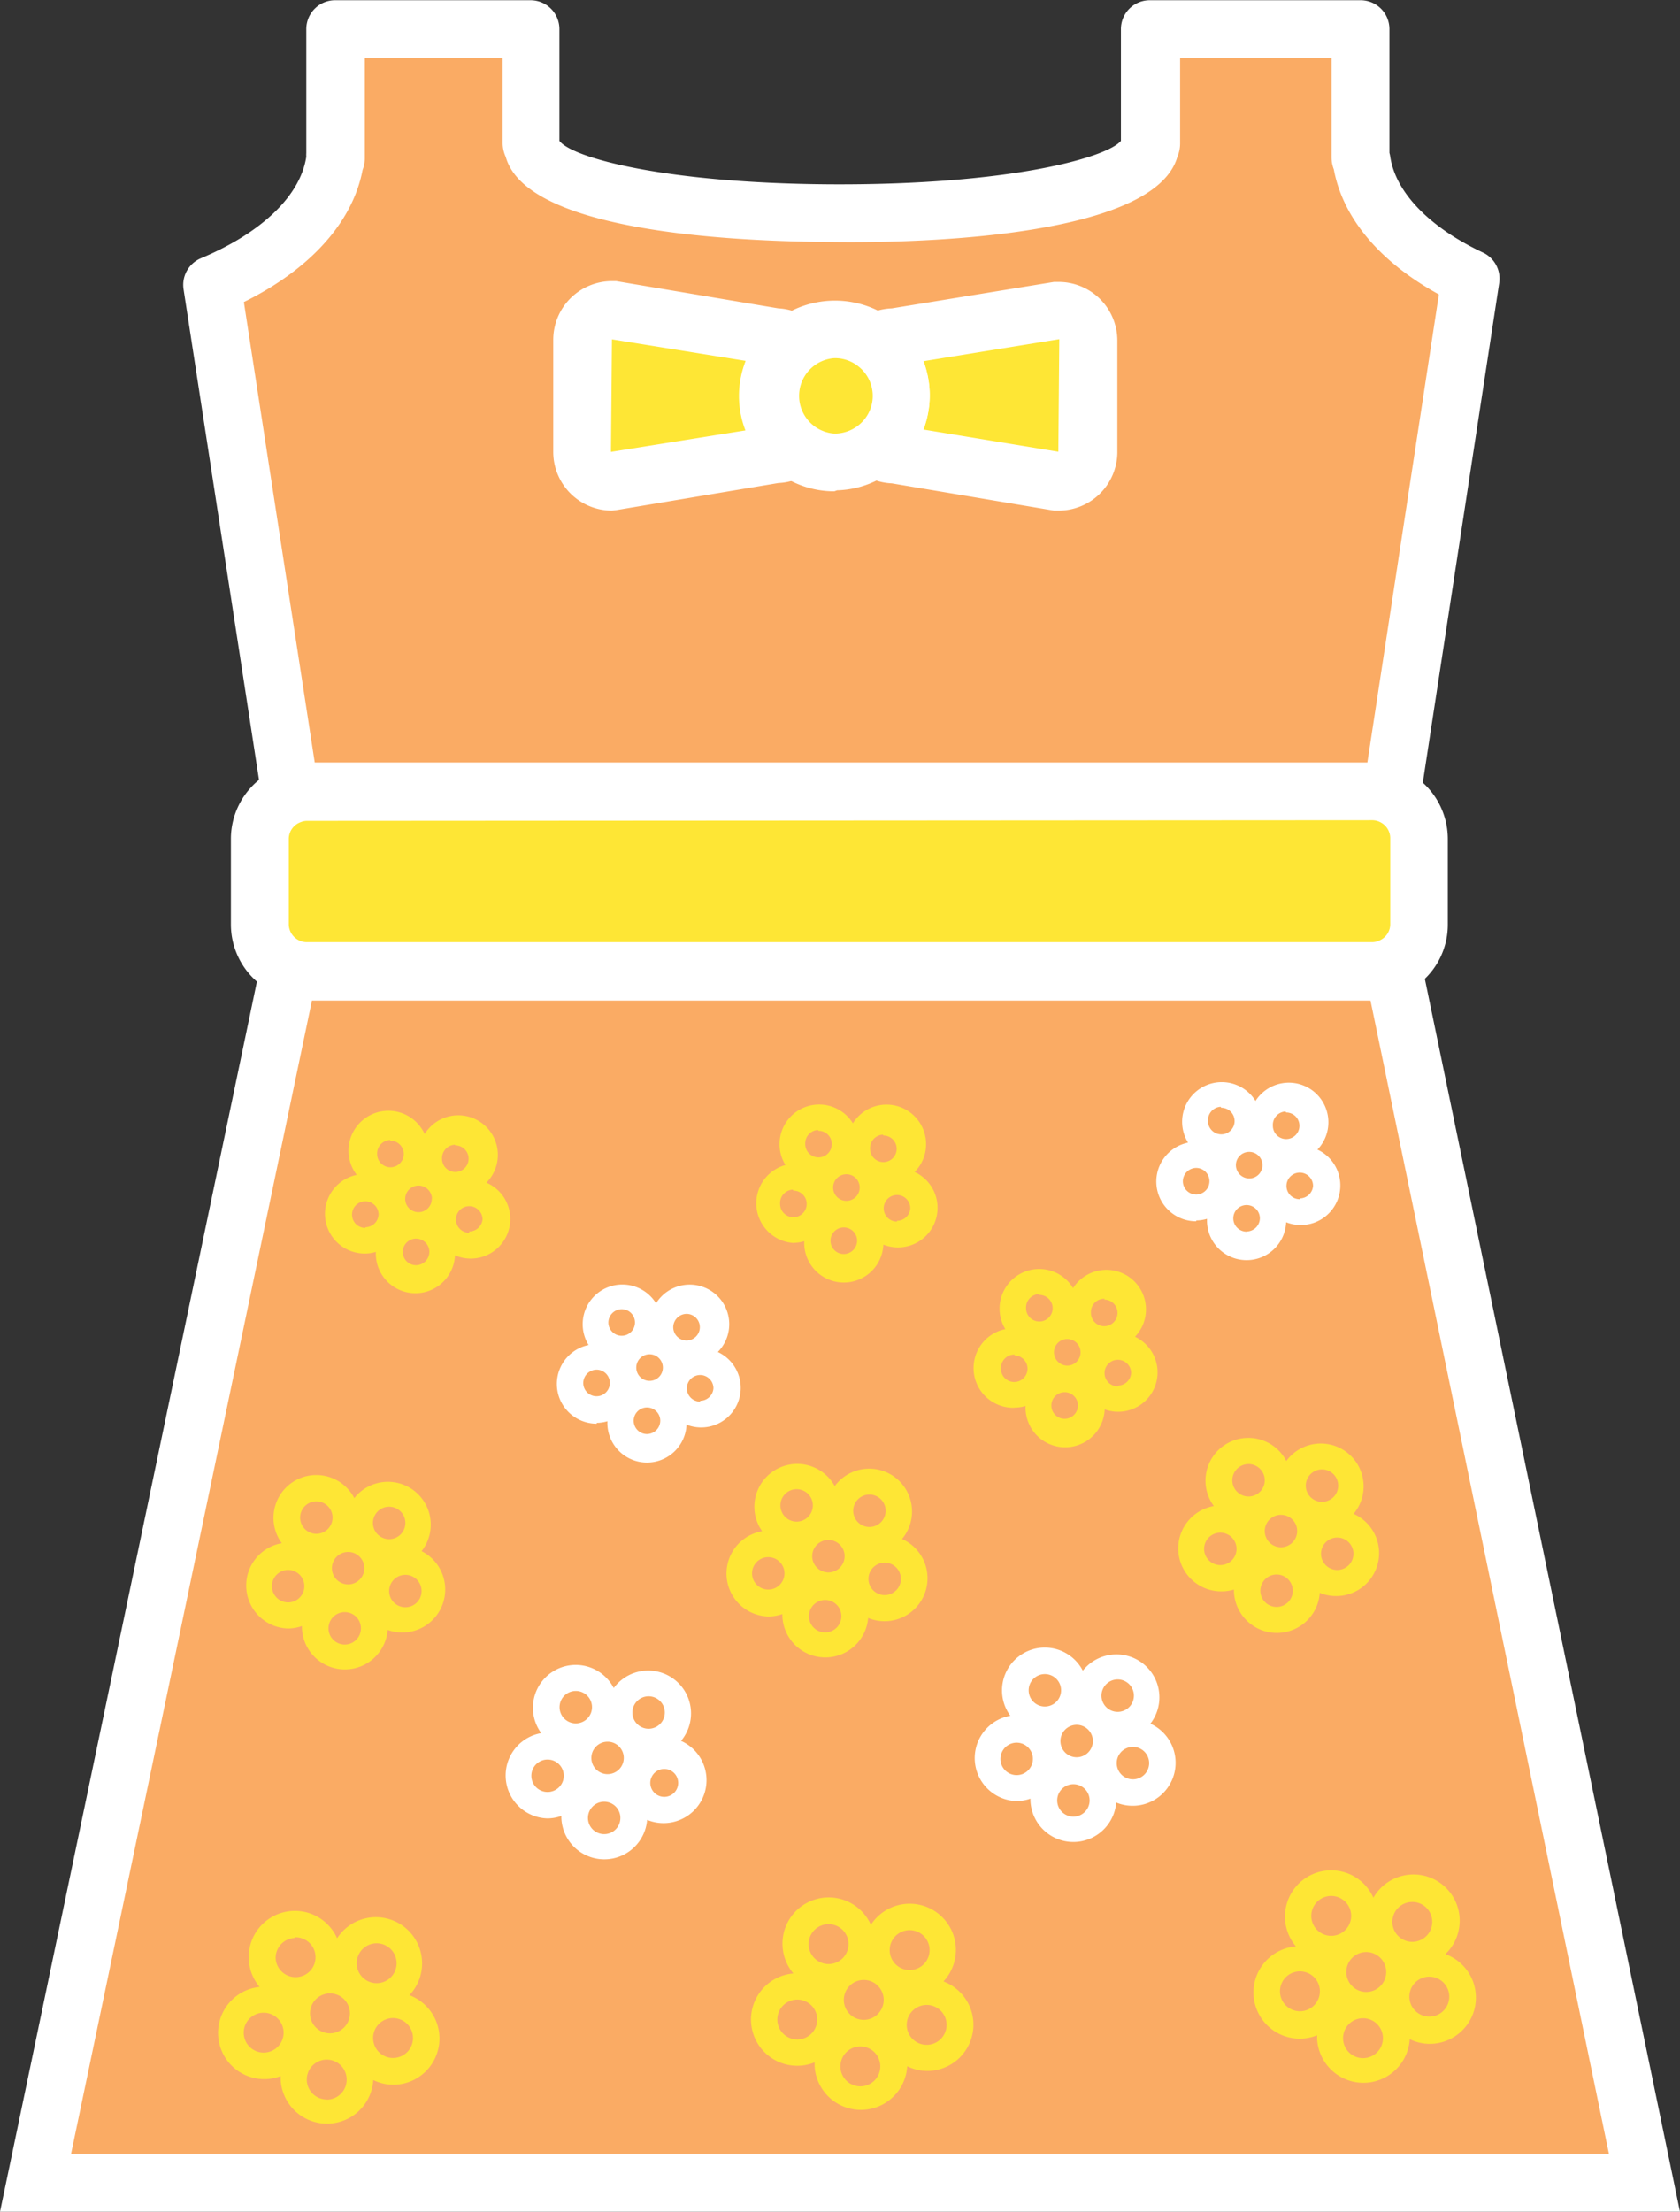 <svg xmlns="http://www.w3.org/2000/svg" viewBox="0 -0.014 103.61 136.374"><rect x="0" y="-0.014" width="103.61" height="136.374" fill="#333333" stroke="none"/><title>Depositphotos_107508878_32</title><g data-name="Layer 2"><g data-name="Layer 1"><g data-name="Layer 2"><g data-name="Layer 1-2"><path d="M84 9.91a.34.34 0 0 1-.07-.2V1.78H71v7a.34.34 0 0 1-.07.2c-.42 2.8-10.19 4.17-19.72 4.1-9.08-.07-18-1.43-18.36-4.1a.34.34 0 0 1-.07-.2v-7h-12v7.93a.34.34 0 0 1-.07.2c-.47 3.12-3.34 5.85-7.57 7.63L17.91 49a2.84 2.84 0 0 1 1-.19h65.72a2.85 2.85 0 0 1 1.18.26l4.87-31.91C86.92 15.4 84.4 12.82 84 9.91z" fill="#faab64"/><path d="M85.82 50.86a1.79 1.79 0 0 1-.74-.16 1.07 1.07 0 0 0-.45-.1H18.91a1.08 1.08 0 0 0-.37.08 1.78 1.78 0 0 1-2.38-1.4l-4.84-31.46a1.78 1.78 0 0 1 1.07-1.91c3.77-1.58 6.14-3.87 6.5-6.26a1.8 1.8 0 0 1 0-.24V1.78A1.78 1.78 0 0 1 20.72 0h12a1.78 1.78 0 0 1 1.78 1.78v6.89c.78 1.05 6.53 2.61 16.63 2.68 11.28.07 17.21-1.69 18-2.68V1.78A1.78 1.78 0 0 1 70.91 0h13a1.78 1.78 0 0 1 1.78 1.78v7.63a1.79 1.79 0 0 1 .05.24c.33 2.2 2.42 4.36 5.72 5.91a1.78 1.78 0 0 1 1 1.88l-4.88 31.91a1.78 1.78 0 0 1-1.76 1.51zM19.41 47h64.92l4.41-28.86c-3.64-2-5.92-4.7-6.48-7.71a2.08 2.08 0 0 1-.14-.76V3.56h-9.34v5.27a2.08 2.08 0 0 1-.17.83c-1.39 4.86-15.36 5.34-21.42 5.25-7-.05-18.76-.81-20-5.25a2.08 2.08 0 0 1-.19-.83V3.56h-8.5v6.15a2.09 2.09 0 0 1-.14.76c-.61 3.21-3.23 6.12-7.32 8.14z" fill="#fff"/><path d="M85.91 59.58a2.84 2.84 0 0 1-1.27.31H18.91a2.85 2.85 0 0 1-1.07-.21l-15.65 74.9h99.23z" fill="#faab64"/><path d="M103.61 136.36H0l16.53-79.13 2 .8a1.08 1.08 0 0 0 .4.08h65.7a1.05 1.05 0 0 0 .48-.12l2.07-1zM4.38 132.8h94.85L84.52 61.67H19.24z" fill="#fff"/><path d="M85.82 49.08a2.85 2.85 0 0 0-1.18-.26H18.91a2.84 2.84 0 0 0-1 .19 2.89 2.89 0 0 0-1.91 2.7V57a2.89 2.89 0 0 0 1.82 2.67 2.85 2.85 0 0 0 1.07.21h65.74a2.84 2.84 0 0 0 1.27-.31A2.88 2.88 0 0 0 87.52 57v-5.3a2.89 2.89 0 0 0-1.7-2.62z" fill="#fee635"/><path d="M84.63 61.67H18.91A4.69 4.69 0 0 1 14.24 57v-5.3a4.69 4.69 0 0 1 3-4.36 4.64 4.64 0 0 1 1.62-.3h65.77a4.61 4.61 0 0 1 1.92.42 4.68 4.68 0 0 1 2.74 4.24V57a4.64 4.64 0 0 1-2.6 4.17 4.59 4.59 0 0 1-2.06.5zM18.91 50.6a1.08 1.08 0 0 0-.37.08 1.11 1.11 0 0 0-.73 1V57a1.12 1.12 0 0 0 .7 1 1.08 1.08 0 0 0 .4.08h65.72a1.05 1.05 0 0 0 .48-.12 1.1 1.1 0 0 0 .63-1v-5.3a1.11 1.11 0 0 0-.66-1 1.07 1.07 0 0 0-.45-.1z" fill="#fff"/><path d="M47.6 25.78a4.08 4.08 0 0 1 1.4-4.65 1.82 1.82 0 0 0-1.1-.38L37.74 19.1a1.84 1.84 0 0 0-1.84 1.84v6.91a1.84 1.84 0 0 0 1.84 1.84l8.84-1.46 1.31-.23a1.82 1.82 0 0 0 1.11-.35 4.11 4.11 0 0 1-1.4-1.87z" fill="#fee635"/><path d="M37.74 31.47a3.62 3.62 0 0 1-3.62-3.62v-6.91a3.62 3.62 0 0 1 3.62-3.62H38L48 19a3.59 3.59 0 0 1 2 .73 1.78 1.78 0 0 1 0 2.84 2.3 2.3 0 0 0-.78 2.63 2.33 2.33 0 0 0 .78 1.01 1.78 1.78 0 0 1 0 2.85 3.59 3.59 0 0 1-2 .71l-10 1.67zm0-10.56l-.06 6.94L46 26.52v-.13a5.87 5.87 0 0 1 0-4.15z" fill="#fff"/><path d="M65.27 19.1l-10.14 1.65a1.82 1.82 0 0 0-1.14.41 4.1 4.1 0 0 1 0 6.45 1.82 1.82 0 0 0 1.13.4l1.34.22 8.81 1.45a1.84 1.84 0 0 0 1.84-1.84v-6.9a1.84 1.84 0 0 0-1.84-1.84z" fill="#fee635"/><path d="M65.27 31.47H65l-10-1.68a3.58 3.58 0 0 1-2.1-.79 1.78 1.78 0 0 1 0-2.8 2.31 2.31 0 0 0 0-3.65 1.78 1.78 0 0 1 0-2.79A3.64 3.64 0 0 1 55 19l10-1.63h.29A3.62 3.62 0 0 1 68.91 21v6.9a3.62 3.62 0 0 1-3.64 3.57zm-8.33-5l8.33 1.37.06-6.94-8.39 1.36a5.88 5.88 0 0 1 0 4.25z" fill="#fff"/><path d="M54 21.16a4.1 4.1 0 1 0-2.58 7.33h.17A4.1 4.1 0 0 0 54 21.16z" fill="#fee635"/><path d="M51.46 30.28h-.13a5.88 5.88 0 0 1-3.42-10.57 6 6 0 0 1 7.17 0 5.88 5.88 0 0 1-3.46 10.51zm0-8.21a2.33 2.33 0 0 0 0 4.65h.06a2.37 2.37 0 0 0 1.41-.5 2.31 2.31 0 0 0 0-3.65 2.3 2.3 0 0 0-1.47-.5z" fill="#fff"/><path d="M30 72.91a2.44 2.44 0 1 0-3.81-3A2.46 2.46 0 1 0 22 72.43a2.45 2.45 0 0 0 .51 4.85 2.42 2.42 0 0 0 .67-.1 2.44 2.44 0 0 0 4.88.21A2.44 2.44 0 0 0 30 72.91zm-3.37 1a.82.82 0 1 1-.82-.82.83.83 0 0 1 .83.78zm1.45-3.3a.82.82 0 1 1-.82.82.83.83 0 0 1 .8-.86zm-4-.29a.82.82 0 1 1-.82.82.83.83 0 0 1 .8-.86zm-1.55 5.38a.82.82 0 1 1 .82-.82.83.83 0 0 1-.81.78zm3.13 2.3a.82.82 0 1 1 .82-.82.83.83 0 0 1-.82.82zm3.28-2a.82.82 0 1 1 .82-.82.83.83 0 0 1-.82.74z" fill="#fee635"/><path d="M36.79 87.72a2.42 2.42 0 0 0 .67-.1 2.44 2.44 0 0 0 4.88.21 2.44 2.44 0 0 0 1.93-4.48 2.44 2.44 0 1 0-3.81-3 2.44 2.44 0 0 0-4.16 2.57 2.45 2.45 0 0 0 .51 4.85zm2.45-3.41a.82.82 0 1 1 .82.82.82.82 0 0 1-.82-.82zm.66 4.1a.82.82 0 1 1 .82-.82.83.83 0 0 1-.81.82zm3.28-2a.82.82 0 1 1 .82-.82.83.83 0 0 1-.82.77zM42.34 81a.82.82 0 1 1-.82.82.83.83 0 0 1 .82-.82zm-4-.29a.82.82 0 1 1-.82.82.83.83 0 0 1 .82-.82zm-1.55 3.73a.82.82 0 1 1-.82.82.83.83 0 0 1 .82-.82z" fill="#fff"/><path d="M48.93 76.62a2.42 2.42 0 0 0 .67-.1 2.44 2.44 0 0 0 4.88.21 2.44 2.44 0 0 0 1.93-4.48 2.44 2.44 0 1 0-3.81-3 2.44 2.44 0 0 0-4.16 2.57 2.45 2.45 0 0 0 .56 4.81zm2.45-3.41a.82.82 0 1 1 .82.82.82.82 0 0 1-.82-.82zm.66 4.1a.82.82 0 1 1 .82-.82.83.83 0 0 1-.84.82zm3.28-2a.82.82 0 1 1 .82-.82.82.82 0 0 1-.82.77zM54.48 70a.82.82 0 1 1-.82.82.83.83 0 0 1 .79-.87zm-4-.29a.82.82 0 1 1-.82.82.83.83 0 0 1 .79-.87zm-1.55 3.69a.82.82 0 1 1-.82.82.83.83 0 0 1 .78-.88z" fill="#fee635"/><path d="M62.58 86.78a2.42 2.42 0 0 0 .67-.1 2.44 2.44 0 0 0 4.88.21A2.43 2.43 0 0 0 70 82.41a2.44 2.44 0 1 0-3.82-3A2.44 2.44 0 0 0 62 81.94a2.45 2.45 0 0 0 .51 4.85zM65 83.37a.82.82 0 1 1 .82.82.83.83 0 0 1-.82-.82zm.66 4.1a.82.82 0 1 1 .82-.82.83.83 0 0 1-.79.82zm3.28-2a.82.82 0 1 1 .82-.82.83.83 0 0 1-.76.77zm-.84-5.35a.82.82 0 1 1-.82.82.82.82 0 0 1 .77-.87h.08zm-4-.29a.82.82 0 1 1-.82.82.83.83 0 0 1 .79-.87h.05zm-1.55 3.73a.82.82 0 1 1-.82.82.83.83 0 0 1 .79-.87h.06z" fill="#fee635"/><path d="M73.77 75.24a2.42 2.42 0 0 0 .67-.1 2.44 2.44 0 1 0 4.88.21 2.44 2.44 0 0 0 1.93-4.48 2.44 2.44 0 1 0-3.82-3 2.44 2.44 0 0 0-4.16 2.57 2.45 2.45 0 0 0 .51 4.85zm2.45-3.41a.82.82 0 1 1 .82.82.83.83 0 0 1-.82-.83zm.66 4.1a.82.82 0 1 1 .82-.82.83.83 0 0 1-.81.81zm3.28-2a.82.82 0 1 1 .82-.82.83.83 0 0 1-.82.77zm-.84-5.35a.82.82 0 1 1-.82.82.83.83 0 0 1 .78-.88zm-4-.29a.82.82 0 1 1-.82.82.83.83 0 0 1 .78-.88zM73.77 72a.82.82 0 1 1-.82.82.83.83 0 0 1 .82-.82z" fill="#fff"/><path d="M26 95.63a2.64 2.64 0 1 0-4.15-3.27 2.64 2.64 0 1 0-4.47 2.78 2.65 2.65 0 0 0 .39 5.26 2.62 2.62 0 0 0 .85-.15v.1a2.65 2.65 0 0 0 5.29.14A2.65 2.65 0 0 0 26 95.63zm-3.53 1.05a1 1 0 1 1-1-1 1 1 0 0 1 1 1v.05zM24 92.89a1 1 0 1 1-1 1 1 1 0 0 1 1-1zm-4.49-.33a1 1 0 1 1-1 1 1 1 0 0 1 1-1zm-1.74 6.23a1 1 0 1 1 1-1 1 1 0 0 1-1 1zm3.49 2.6a1 1 0 1 1 1-1 1 1 0 0 1-1 1zm3.74-2.3a1 1 0 1 1 1-1 1 1 0 0 1-1 1z" fill="#fee635"/><path d="M42 107.33a2.64 2.64 0 1 0-4.15-3.26 2.64 2.64 0 1 0-4.47 2.78 2.65 2.65 0 0 0 .39 5.26 2.62 2.62 0 0 0 .85-.15v.1a2.65 2.65 0 0 0 5.29.14 2.65 2.65 0 0 0 2.09-4.87zm-3.53 1.05a1 1 0 1 1-1-1 1 1 0 0 1 1 1zm1.53-3.8a1 1 0 1 1-1 1 1 1 0 0 1 1-1zm-4.49-.33a1 1 0 1 1-1 1 1 1 0 0 1 1-1zm-1.74 6.23a1 1 0 1 1 1-1 1 1 0 0 1-1 1zm3.49 2.6a1 1 0 1 1 1-1 1 1 0 0 1-1 1zm3.67-2.3a.86.86 0 1 1 .07 0z" fill="#fff"/><path d="M48.25 99.51v.1a2.65 2.65 0 0 0 5.29.14 2.65 2.65 0 0 0 2.09-4.87 2.64 2.64 0 1 0-4.15-3.26 2.64 2.64 0 1 0-4.63 2.54l.15.24a2.65 2.65 0 0 0 .39 5.26 2.62 2.62 0 0 0 .86-.15zm3.84-3.57a1 1 0 1 1-1-1 1 1 0 0 1 1 1zm-1.2 4.7a1 1 0 1 1 1-1 1 1 0 0 1-1 1zm3.67-2.3a1 1 0 1 1 1-1 1 1 0 0 1-1 1zm-.94-6.2a1 1 0 1 1-1 1 1 1 0 0 1 1-1zm-4.49-.33a1 1 0 1 1-1 1 1 1 0 0 1 1-1zM46.38 97a1 1 0 1 1 1 1 1 1 0 0 1-1-1z" fill="#fee635"/><path d="M70.93 106.29a2.64 2.64 0 1 0-4.15-3.29 2.64 2.64 0 1 0-4.47 2.78 2.65 2.65 0 0 0 .39 5.26 2.62 2.62 0 0 0 .85-.15v.1a2.65 2.65 0 0 0 5.29.14 2.65 2.65 0 0 0 2.09-4.87zm-3.53 1.05a1 1 0 1 1-1-1 1 1 0 0 1 1 1zm1.53-3.8a1 1 0 1 1-1 1 1 1 0 0 1 1-1zm-4.49-.33a1 1 0 1 1-1 1 1 1 0 0 1 1-1zm-1.74 6.23a1 1 0 1 1 1-1 1 1 0 0 1-1 1zm3.5 2.56a1 1 0 1 1 1-1 1 1 0 0 1-1 1zm3.67-2.3a1 1 0 1 1 1-1 1 1 0 0 1-1 1z" fill="#fff"/><path d="M81.39 98.2a2.65 2.65 0 0 0 2.09-4.87 2.64 2.64 0 1 0-4.15-3.26 2.64 2.64 0 1 0-4.47 2.78 2.65 2.65 0 0 0 .39 5.26 2.62 2.62 0 0 0 .85-.11v.1a2.65 2.65 0 0 0 5.29.14zM80 94.39a1 1 0 1 1-1-1 1 1 0 0 1 1 1zm2.47 2.4a1 1 0 1 1 1-1 1 1 0 0 1-1 1zm-.94-6.2a1 1 0 1 1-1 1 1 1 0 0 1 1-1zM77 90.26a1 1 0 1 1-1 1 1 1 0 0 1 1-1zm-1.74 6.23a1 1 0 1 1 1-1 1 1 0 0 1-1 1zm2.47 1.58a1 1 0 1 1 1 1 1 1 0 0 1-1-1z" fill="#fee635"/><path d="M25.26 123a2.85 2.85 0 1 0-4.47-3.5 2.85 2.85 0 1 0-4.78 3 2.85 2.85 0 1 0 1.3 5.5v.24a2.86 2.86 0 0 0 5.71 0 2.82 2.82 0 0 0 1.23.29 2.85 2.85 0 0 0 1-5.52zm-3.68 1.13a1.23 1.23 0 1 1-1.23-1.23 1.23 1.23 0 0 1 1.23 1.23zm1.61-4.32a1.23 1.23 0 1 1-1.19 1.27V121a1.23 1.23 0 0 1 1.18-1.19zm-5-.37a1.23 1.23 0 1 1-1.19 1.27 1.23 1.23 0 0 1 1.19-1.23zm-1.93 7.11a1.23 1.23 0 1 1 1.23-1.23 1.23 1.23 0 0 1-1.23 1.23zm3.89 2.89a1.23 1.23 0 1 1 1.23-1.23 1.23 1.23 0 0 1-1.22 1.24zm4.09-2.56a1.23 1.23 0 1 1 1.23-1.23 1.23 1.23 0 0 1-1.23 1.23z" fill="#fee635"/><path d="M58.18 122.17a2.85 2.85 0 1 0-4.47-3.5 2.85 2.85 0 1 0-4.78 3 2.85 2.85 0 1 0 1.31 5.48v.24a2.86 2.86 0 0 0 5.71 0 2.82 2.82 0 0 0 1.23.29 2.85 2.85 0 0 0 1-5.52zm-3.68 1.13a1.23 1.23 0 1 1-1.23-1.23 1.23 1.23 0 0 1 1.23 1.23zm1.6-4.3a1.23 1.23 0 1 1-1.23 1.23A1.23 1.23 0 0 1 56.1 119zm-5-.37a1.23 1.23 0 1 1-1.23 1.23 1.23 1.23 0 0 1 1.23-1.23zm-1.93 7.11a1.23 1.23 0 1 1 1.23-1.23 1.23 1.23 0 0 1-1.23 1.23zm3.89 2.89a1.23 1.23 0 1 1 1.23-1.23 1.23 1.23 0 0 1-1.23 1.23zm4.09-2.56a1.23 1.23 0 1 1 1.23-1.23 1.23 1.23 0 0 1-1.23 1.23z" fill="#fee635"/><path d="M89.17 120.45A2.85 2.85 0 1 0 84.7 117a2.85 2.85 0 1 0-4.78 3 2.85 2.85 0 1 0 1.31 5.48v.24a2.86 2.86 0 0 0 5.71 0 2.82 2.82 0 0 0 1.23.29 2.85 2.85 0 0 0 1-5.52zm-3.68 1.13a1.23 1.23 0 1 1-1.23-1.23 1.23 1.23 0 0 1 1.23 1.23zm1.61-4.32a1.23 1.23 0 1 1-1.23 1.23 1.23 1.23 0 0 1 1.23-1.23zm-5-.37a1.23 1.23 0 1 1-1.23 1.23 1.23 1.23 0 0 1 1.23-1.23zM80.17 124a1.23 1.23 0 1 1 1.23-1.23 1.23 1.23 0 0 1-1.23 1.23zm3.89 2.89a1.23 1.23 0 1 1 1.23-1.23 1.23 1.23 0 0 1-1.23 1.23zm4.09-2.56a1.23 1.23 0 1 1 1.23-1.23 1.23 1.23 0 0 1-1.23 1.23z" fill="#fee635"/></g></g></g></g></svg>